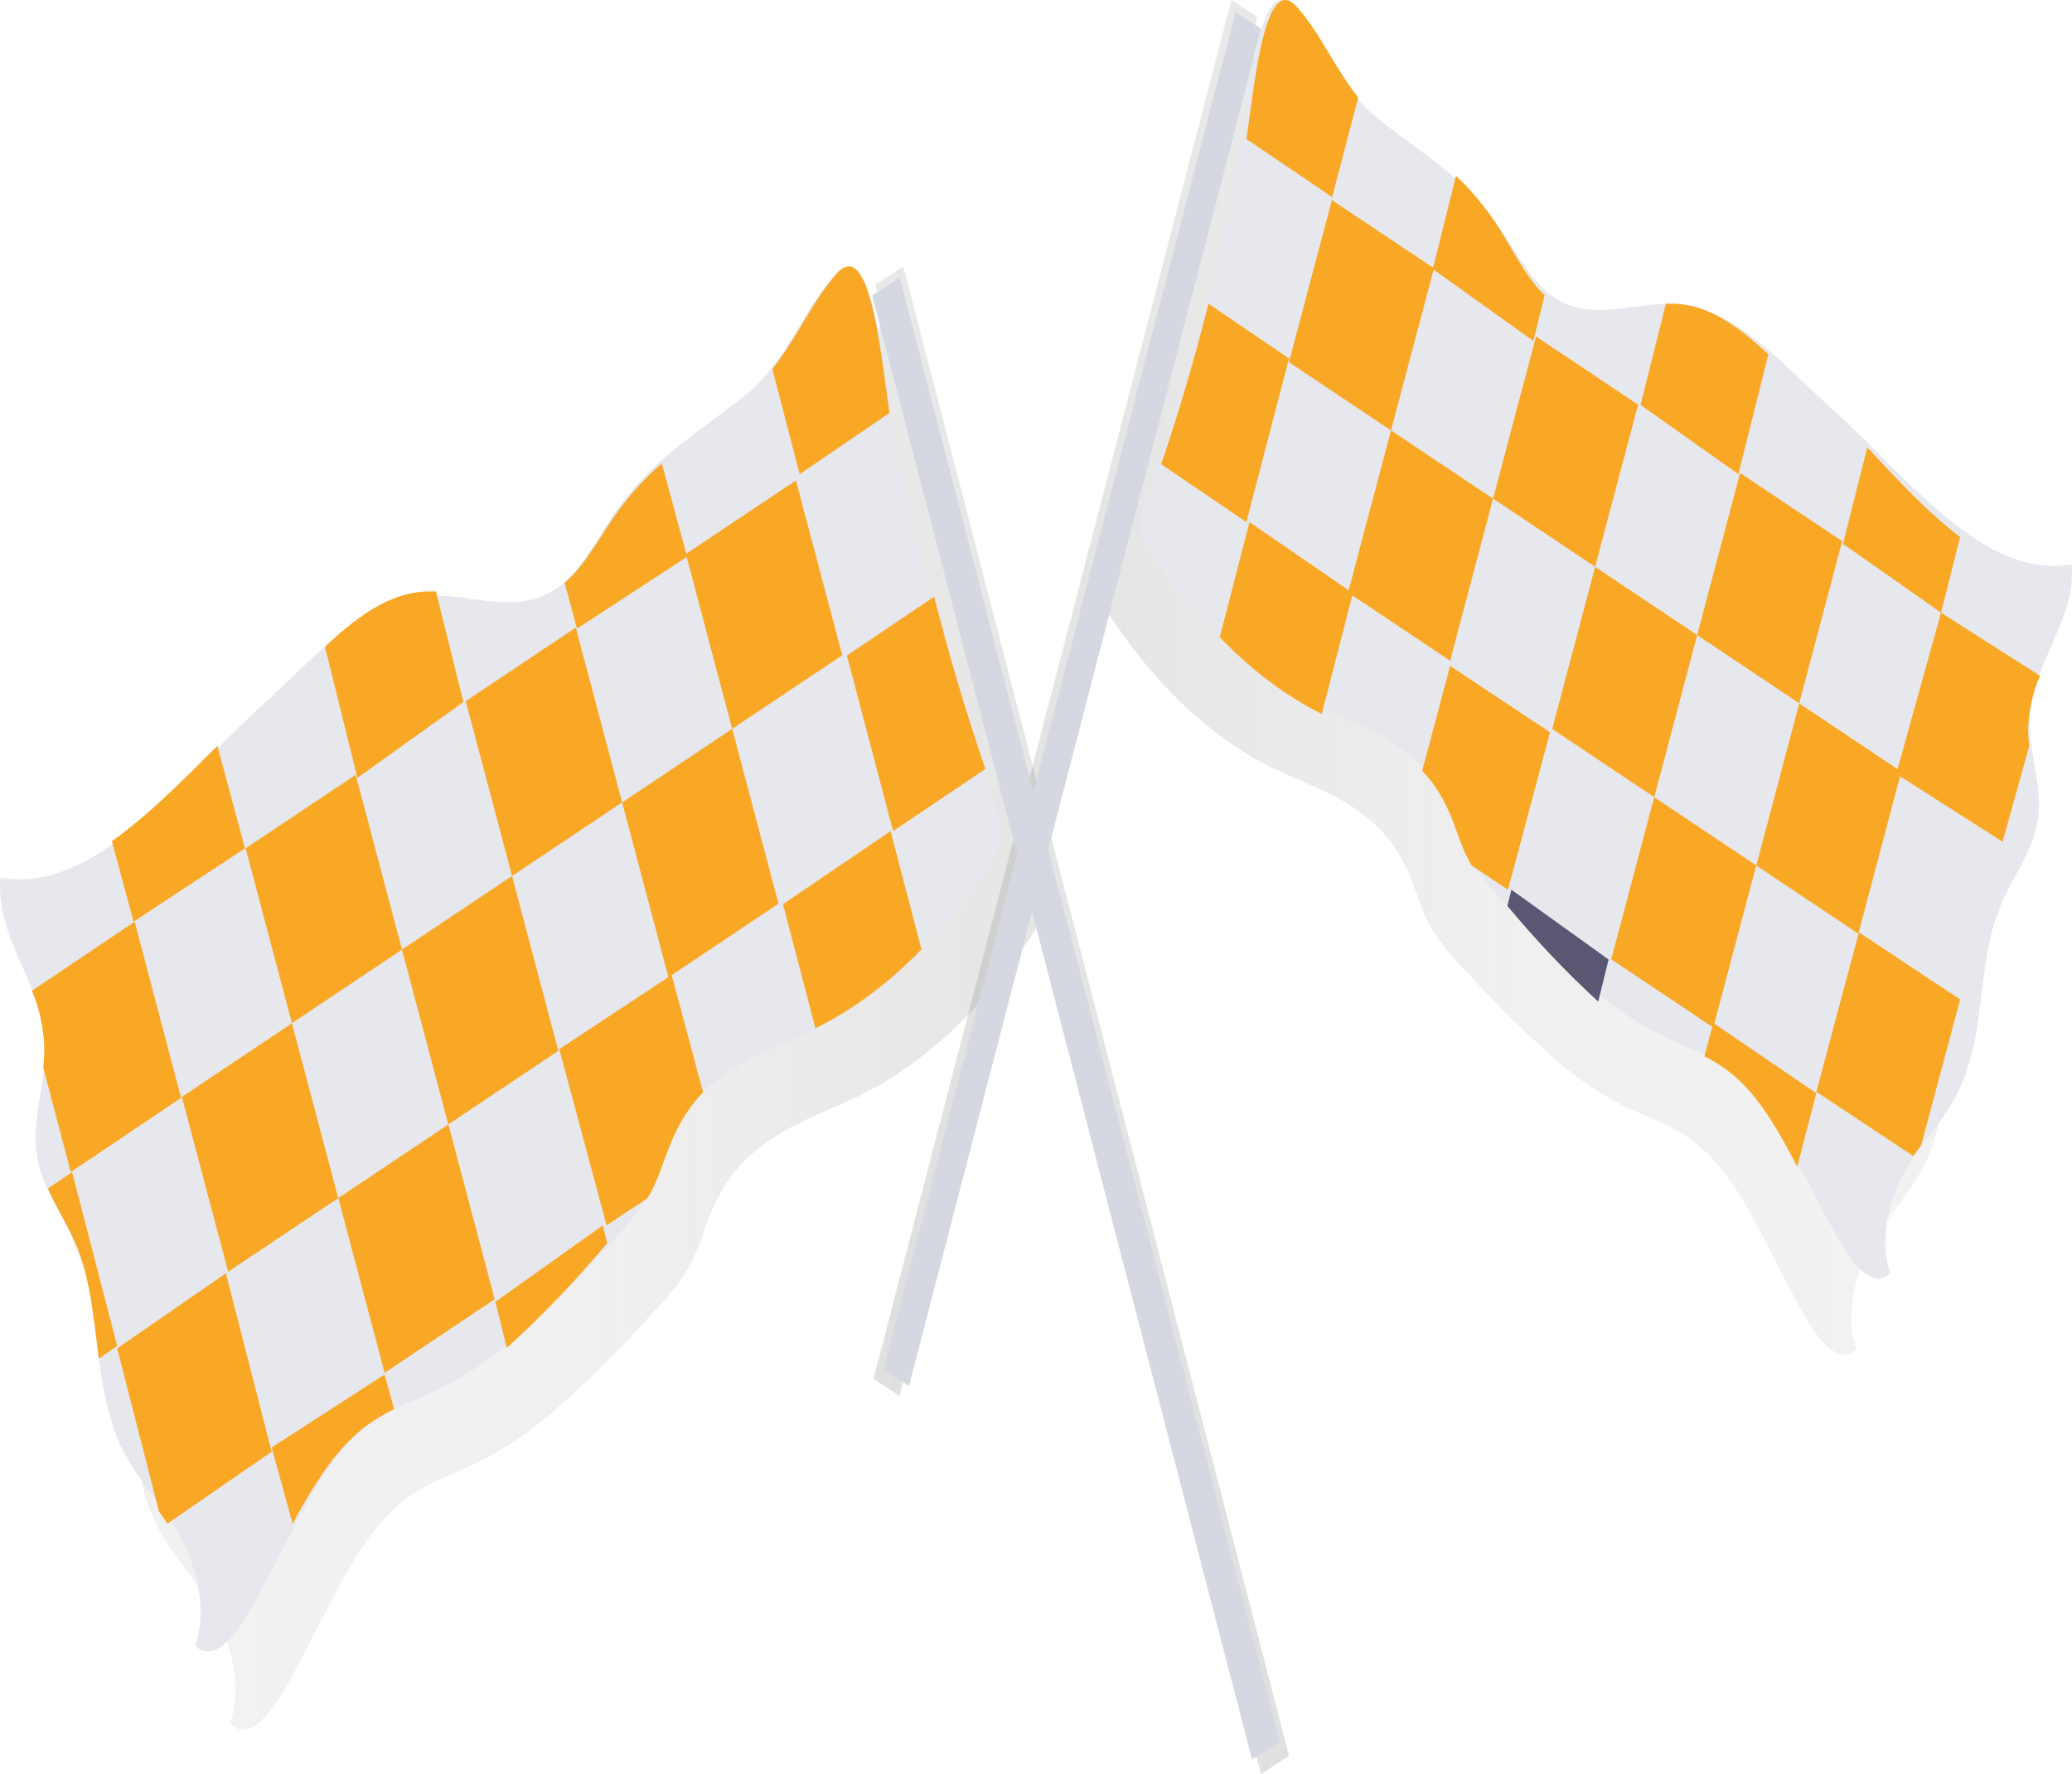 <svg width="389" height="333" viewBox="0 0 389 333" fill="none" xmlns="http://www.w3.org/2000/svg">
<path d="M12.313 198.634C9.551 191.461 5.423 184.894 6.067 176.758C13.64 178.14 20.823 175.205 27.762 170.112C34.701 165.02 41.142 158.359 47.632 151.853C50.189 149.291 52.736 146.776 55.274 144.447C59.295 140.767 63.286 136.684 67.376 133.097C73.231 127.974 79.214 123.782 85.782 122.974C86.963 122.834 88.163 122.803 89.363 122.834C97.464 123.098 105.857 126.545 112.981 120.769L113.42 120.397C117.451 116.872 120.398 110.864 123.863 106.019C126.353 102.591 129.065 99.594 131.953 97.076C137.204 92.418 142.903 88.692 148.291 84.298C149.665 83.158 150.971 81.822 152.194 80.308L153.112 79.143L153.317 78.864L153.98 77.963L154.4 77.373L154.829 76.752L155.161 76.255L155.698 75.448L155.756 75.355L156.615 74.004L156.957 73.46L157.552 72.498L157.904 71.923L159.699 68.989C160.402 67.855 161.124 66.737 161.866 65.651L162.568 64.657L162.773 64.377L163.339 63.617L163.613 63.26L164.169 62.576L164.442 62.235L165.282 61.272C165.542 60.989 165.816 60.74 166.101 60.527L164.345 53.447L169.595 50L242 329.553L236.749 333L195.321 173.078L195.028 173.544C185.431 188.602 173.679 199.727 160.782 205.963H160.704C153.492 209.425 145.421 211.878 139.351 218.384C137.198 220.61 135.328 223.459 133.837 226.784C132.412 230.013 131.417 233.693 129.884 236.798C129.601 237.373 129.289 237.932 128.977 238.46C127.202 241.254 125.238 243.727 123.121 245.835L122.145 246.844C115.858 253.888 109.307 260.317 102.529 266.097C98.618 269.337 94.54 272.038 90.339 274.17C87.285 275.723 84.132 276.856 81.078 278.394C79.019 279.38 77.02 280.659 75.105 282.213C69.933 286.514 65.96 293.252 62.203 300.441C58.914 306.745 55.791 313.406 52.18 319.15C49.926 322.737 46.481 326.106 43.738 324.01C43.549 323.859 43.367 323.688 43.192 323.498C43.27 323.265 43.348 323.032 43.416 322.784C45.573 315.595 42.919 306.714 39.347 300.938C38.976 300.348 38.595 299.758 38.205 299.183C37.815 298.609 37.121 297.631 36.556 296.855C33.501 292.678 30.251 288.796 28.133 283.409C26.52 278.881 25.423 273.934 24.893 268.798C23.917 261.485 23.273 253.955 20.775 247.729C19.125 243.614 16.695 240.105 14.919 236.162C13.794 233.835 13.056 231.096 12.772 228.197C12.372 223.135 13.845 218.198 14.402 213.167C14.565 211.796 14.63 210.4 14.597 209.006C14.4 205.297 13.614 201.728 12.313 198.634V198.634Z" fill="url(#paint0_linear_1093_390)"/>
<path d="M377.142 137.605C379.705 130.964 383.535 124.884 382.938 117.352C375.91 118.631 369.244 115.914 362.805 111.199C356.366 106.485 350.389 100.318 344.367 94.295C341.994 91.924 339.63 89.595 337.275 87.439C333.544 84.032 329.84 80.252 326.046 76.931C320.612 72.188 315.06 68.307 308.965 67.559C307.869 67.43 306.756 67.401 305.642 67.43C298.125 67.674 290.336 70.865 283.725 65.518L283.318 65.173C279.577 61.91 276.842 56.347 273.627 51.862C271.316 48.689 268.8 45.913 266.12 43.583C261.247 39.27 255.958 35.821 250.959 31.753C249.684 30.697 248.471 29.461 247.337 28.059L246.485 26.98L246.295 26.722L245.679 25.888L245.29 25.342L244.891 24.767L244.584 24.307L244.085 23.559L244.031 23.473L243.234 22.223L242.917 21.72L242.365 20.828L242.039 20.297L240.372 17.58C239.72 16.53 239.05 15.495 238.362 14.489L237.71 13.569L237.52 13.311L236.994 12.606L236.741 12.276L236.225 11.643L235.971 11.327L235.192 10.436C234.95 10.174 234.696 9.943 234.431 9.746L236.062 3.191L231.189 0L164 258.809L168.872 262L207.317 113.945L207.588 114.376C216.494 128.317 227.399 138.617 239.367 144.39H239.44C246.132 147.595 253.622 149.866 259.255 155.889C261.252 157.95 262.988 160.588 264.372 163.666C265.694 166.655 266.618 170.062 268.04 172.937C268.302 173.469 268.592 173.986 268.882 174.475C270.529 177.062 272.351 179.352 274.316 181.303L275.221 182.237C281.056 188.758 287.135 194.711 293.425 200.061C297.054 203.061 300.838 205.561 304.736 207.536C307.571 208.973 310.496 210.023 313.33 211.446C315.241 212.359 317.096 213.543 318.873 214.982C323.673 218.963 327.359 225.202 330.845 231.857C333.897 237.693 336.795 243.86 340.146 249.178C342.238 252.499 345.435 255.618 347.98 253.677C348.156 253.537 348.325 253.379 348.487 253.203C348.415 252.987 348.342 252.772 348.279 252.542C346.277 245.886 348.741 237.664 352.055 232.317C352.4 231.771 352.753 231.225 353.115 230.693C353.477 230.161 354.12 229.255 354.646 228.537C357.48 224.67 360.496 221.076 362.461 216.089C363.958 211.897 364.976 207.317 365.468 202.562C366.374 195.792 366.971 188.821 369.29 183.056C370.82 179.247 373.075 175.999 374.723 172.348C375.767 170.194 376.452 167.658 376.716 164.974C377.087 160.288 375.72 155.717 375.204 151.059C375.052 149.79 374.992 148.498 375.022 147.207C375.205 143.773 375.934 140.469 377.142 137.605V137.605Z" fill="url(#paint1_linear_1093_390)"/>
<path d="M235.062 330.262L240.24 326.873L168.927 52.102L163.749 55.491L235.062 330.262Z" fill="#D6D8E1"/>
<path d="M170.658 260.16L165.857 257.018L231.979 2.25L236.78 5.393L170.658 260.16Z" fill="#D6D8E1"/>
<path d="M14.581 234.474C17.045 240.584 17.691 247.981 18.64 255.162C19.164 260.206 20.246 265.062 21.838 269.507C23.931 274.796 27.129 278.626 30.132 282.721C30.679 283.465 31.227 284.272 31.755 285C32.283 285.729 32.518 286.133 32.88 286.722C36.401 292.383 39.012 301.098 36.89 308.17C36.822 308.403 36.753 308.635 36.665 308.868C36.837 309.052 37.017 309.218 37.203 309.364C39.902 311.427 43.296 308.108 45.517 304.588C49.077 298.943 52.157 292.398 55.395 286.21C59.092 279.138 63.014 272.532 68.109 268.298C69.991 266.772 71.955 265.516 73.978 264.545C76.98 262.994 80.091 261.893 83.103 260.388C87.245 258.296 91.266 255.645 95.123 252.463C101.801 246.788 108.255 240.475 114.449 233.559L115.369 232.566C117.455 230.496 119.39 228.067 121.139 225.323C121.452 224.796 121.755 224.253 122.029 223.695C123.536 220.593 124.523 217.026 125.942 213.863C127.413 210.597 129.257 207.798 131.38 205.612C137.365 199.3 145.307 196.881 152.417 193.484H152.496C165.203 187.36 176.782 176.434 186.238 161.645C187.024 160.61 187.611 159.245 187.93 157.706C188.234 155.519 187.49 153.364 186.776 151.503C185.942 149.249 185.13 146.974 184.341 144.679C180.731 134.265 177.507 123.525 174.688 112.514C174.071 110.11 173.475 107.691 172.898 105.256C171.418 99.053 170.068 92.761 168.849 86.382C168.448 84.258 168.056 82.148 167.685 80.008C167.616 79.605 167.548 79.171 167.47 78.706C165.846 68.237 163.675 44.09 156.995 51.333C155.002 53.577 153.152 56.122 151.469 58.932C150.168 61.026 148.896 63.181 147.556 65.26C146.467 66.964 145.314 68.564 144.104 70.052C142.878 71.541 141.568 72.849 140.192 73.96C134.891 78.271 129.267 81.885 124.093 86.506C121.248 88.977 118.576 91.92 116.122 95.284C112.709 100.061 109.804 105.954 105.833 109.412L105.393 109.769C98.37 115.445 90.106 112.049 82.125 111.785C80.941 111.785 79.758 111.785 78.594 111.925C72.119 112.716 66.192 116.841 60.461 121.866C56.431 125.402 52.5 129.403 48.539 133.016C46.035 135.296 43.531 137.762 41.008 140.29C34.601 146.68 28.127 153.395 21.447 158.218C14.767 163.041 7.529 166.112 0.066 164.747C-0.569 172.734 3.499 179.185 6.218 186.242C7.516 189.269 8.307 192.77 8.517 196.416C8.548 197.782 8.483 199.151 8.321 200.494C7.773 205.441 6.365 210.28 6.717 215.258C7.003 218.082 7.729 220.747 8.83 223.013C10.561 226.983 12.928 230.441 14.581 234.474Z" fill="#E6E8ED"/>
<path d="M375.428 170.283C373.133 175.924 372.532 182.752 371.649 189.38C371.162 194.036 370.154 198.519 368.672 202.622C366.724 207.504 363.747 211.04 360.952 214.819C360.442 215.506 359.932 216.251 359.441 216.923C358.949 217.596 358.73 217.969 358.394 218.513C355.116 223.738 352.685 231.783 354.661 238.311C354.725 238.526 354.788 238.74 354.87 238.955C354.71 239.125 354.543 239.278 354.37 239.413C351.857 241.317 348.698 238.254 346.631 235.004C343.317 229.793 340.449 223.752 337.436 218.04C333.994 211.512 330.344 205.414 325.6 201.506C323.849 200.097 322.021 198.938 320.138 198.041C317.343 196.61 314.448 195.593 311.644 194.205C307.788 192.273 304.044 189.826 300.455 186.889C294.239 181.651 288.231 175.823 282.465 169.439L281.609 168.522C279.667 166.612 277.866 164.37 276.237 161.837C275.946 161.35 275.664 160.849 275.409 160.334C274.007 157.471 273.087 154.178 271.767 151.258C270.398 148.243 268.681 145.66 266.705 143.642C261.133 137.815 253.741 135.582 247.122 132.447H247.049C235.221 126.794 224.442 116.708 215.64 103.057C214.908 102.101 214.363 100.841 214.065 99.421C213.783 97.403 214.474 95.413 215.139 93.695C215.916 91.614 216.672 89.515 217.406 87.396C220.767 77.783 223.767 67.869 226.392 57.705C226.965 55.486 227.521 53.253 228.058 51.006C229.436 45.279 230.692 39.472 231.827 33.584C232.2 31.622 232.565 29.675 232.91 27.7C232.974 27.328 233.038 26.927 233.111 26.497C234.622 16.834 236.643 -5.455 242.861 1.23C244.716 3.302 246.439 5.651 248.005 8.245C249.216 10.178 250.4 12.168 251.647 14.086C252.661 15.659 253.735 17.136 254.861 18.509C256.002 19.884 257.221 21.091 258.502 22.117C263.437 26.096 268.672 29.432 273.488 33.698C276.136 35.979 278.624 38.695 280.908 41.801C284.085 46.21 286.789 51.65 290.485 54.842L290.895 55.172C297.432 60.411 305.125 57.276 312.554 57.033C313.656 57.033 314.757 57.033 315.841 57.161C321.868 57.892 327.385 61.699 332.72 66.338C336.471 69.602 340.131 73.295 343.818 76.631C346.148 78.735 348.479 81.011 350.828 83.345C356.791 89.243 362.818 95.441 369.036 99.894C375.255 104.346 381.992 107.18 388.938 105.92C389.53 113.293 385.743 119.248 383.212 125.762C382.003 128.556 381.267 131.788 381.072 135.153C381.043 136.415 381.104 137.678 381.254 138.918C381.764 143.484 383.075 147.951 382.747 152.546C382.481 155.152 381.805 157.613 380.781 159.704C379.169 163.369 376.966 166.561 375.428 170.283Z" fill="#E6E8ED"/>
<path d="M145 69.269L150.136 89L167 77.504C165.481 67.512 163.438 44.326 157.151 51.28C152.594 56.313 149.51 63.67 145 69.269Z" fill="#F9A826"/>
<path d="M255 18.281L250.097 37L234 26.093C235.45 16.614 237.4 -5.383 243.402 1.214C247.751 5.99 250.695 12.969 255 18.281Z" fill="#F9A826"/>
<path d="M106 109.416L108.327 118L129 104.502L124.247 87C121.403 89.416 118.731 92.294 116.278 95.584C112.845 100.271 109.98 106.034 106 109.416Z" fill="#F9A826"/>
<path d="M290 55.416L287.875 64L269 50.502L273.339 33C275.937 35.416 278.376 38.294 280.616 41.584C283.75 46.271 286.366 52.034 290 55.416Z" fill="#F9A826"/>
<path d="M61 121.388L67.107 146L87 131.776L81.843 111C80.705 111 79.566 111 78.446 111.144C72.217 111.943 66.514 116.194 61 121.388Z" fill="#F9A826"/>
<path d="M332 66.498L326.363 89L308 75.995L312.76 57C313.811 57 314.862 57 315.896 57.132C321.646 57.862 326.91 61.749 332 66.498Z" fill="#F9A826"/>
<path d="M21 157.876L25.078 173L46 159.237L40.814 140C34.341 146.433 27.779 153.113 21 157.876Z" fill="#F9A826"/>
<path d="M368 100.793L364.412 115L346 102.071L350.564 84C356.26 90.043 362.034 96.319 368 100.793Z" fill="#F9A826"/>
<path d="M137.461 136.806L158.127 122.996L149.431 90.176L128.765 103.986L137.461 136.806Z" fill="#F9A826"/>
<path d="M261.152 80.789L241.99 67.984L250.053 37.554L269.215 50.358L261.152 80.789Z" fill="#F9A826"/>
<path d="M96.132 164.423L116.799 150.613L108.103 117.793L87.437 131.603L96.132 164.423Z" fill="#F9A826"/>
<path d="M299.474 106.392L280.312 93.588L288.375 63.157L307.537 75.962L299.474 106.392Z" fill="#F9A826"/>
<path d="M54.808 192.054L75.475 178.244L66.779 145.424L46.112 159.234L54.808 192.054Z" fill="#F9A826"/>
<path d="M337.789 132.011L318.627 119.207L326.69 88.776L345.851 101.581L337.789 132.011Z" fill="#F9A826"/>
<path d="M8.106 200.349L13.289 220L34 206.075L25.281 173L6 185.955C7.3 189.009 8.093 192.541 8.302 196.218C8.335 197.603 8.269 198.988 8.106 200.349V200.349Z" fill="#F9A826"/>
<path d="M380.969 140.021L375.971 158L356 145.26L364.408 115L383 126.852C381.746 129.646 380.982 132.878 380.78 136.242C380.749 137.509 380.812 138.776 380.969 140.021V140.021Z" fill="#F9A826"/>
<path d="M159 123.039L167.673 156L185 144.337C181.403 133.867 178.191 123.07 175.382 112L159 123.039Z" fill="#F9A826"/>
<path d="M242 67.286L233.994 98L218 87.132C221.32 77.376 224.285 67.315 226.879 57L242 67.286Z" fill="#F9A826"/>
<path d="M125.496 183.439L146.162 169.629L137.466 136.809L116.8 150.619L125.496 183.439Z" fill="#F9A826"/>
<path d="M272.248 124.027L253.086 111.223L261.149 80.792L280.31 93.596L272.248 124.027Z" fill="#F9A826"/>
<path d="M84.16 211.058L104.826 197.248L96.13 164.428L75.464 178.238L84.16 211.058Z" fill="#F9A826"/>
<path d="M310.572 149.631L291.41 136.826L299.473 106.396L318.635 119.2L310.572 149.631Z" fill="#F9A826"/>
<path d="M42.838 238.702L63.504 224.893L54.808 192.073L34.142 205.882L42.838 238.702Z" fill="#F9A826"/>
<path d="M348.888 175.265L329.727 162.461L337.789 132.03L356.951 144.835L348.888 175.265Z" fill="#F9A826"/>
<path d="M147 169.713L153.087 193C160.114 189.558 166.815 184.576 173 178.194L167.2 156L147 169.713Z" fill="#F9A826"/>
<path d="M254 111.343L248.147 134C241.39 130.651 234.947 125.804 229 119.594L234.577 98L254 111.343Z" fill="#F9A826"/>
<path d="M105 196.925L113.874 230L121.561 224.915C121.88 224.383 122.189 223.836 122.468 223.272C124.004 220.143 125.011 216.545 126.456 213.353C127.956 210.058 129.836 207.235 132 205.029L126.097 183L105 196.925Z" fill="#F9A826"/>
<path d="M291 137.443L283.112 167L276.279 162.456C275.996 161.981 275.721 161.491 275.473 160.988C274.108 158.192 273.213 154.976 271.928 152.124C270.595 149.18 268.923 146.657 267 144.686L272.247 125L291 137.443Z" fill="#F9A826"/>
<path d="M72.209 257.685L92.875 243.875L84.179 211.055L63.513 224.865L72.209 257.685Z" fill="#F9A826"/>
<path d="M321.656 192.869L302.494 180.064L310.557 149.634L329.719 162.438L321.656 192.869Z" fill="#F9A826"/>
<path d="M22 253.098L29.839 283.671C30.38 284.432 30.92 285.255 31.441 286L51 272.488L42.408 239L22 253.098Z" fill="#F9A826"/>
<path d="M368 187.599L360.702 214.919C360.198 215.599 359.695 216.335 359.21 217L341 204.925L348.999 175L368 187.599Z" fill="#F9A826"/>
<path d="M18.548 255L22 252.638L13.536 220L9 223.088C10.683 226.948 13.013 230.375 14.592 234.389C16.998 240.487 17.625 247.852 18.548 255Z" fill="#F9A826"/>
<path d="M93 244.355L95.147 253C101.661 247.098 107.957 240.532 114 233.339L113.17 230L93 244.355Z" fill="#F9A826"/>
<path d="M302 180.107L300.058 188C294.164 182.611 288.468 176.616 283 170.048L283.751 167L302 180.107Z" fill="#5A5773"/>
<path d="M51 271.685L54.934 286C58.727 278.988 62.751 272.438 67.979 268.241C69.91 266.728 71.925 265.482 74 264.519L72.204 258L51 271.685Z" fill="#F9A826"/>
<path d="M341 205.196L337.408 219C333.945 212.239 330.271 205.923 325.497 201.875C323.735 200.416 321.895 199.215 320 198.287L321.64 192L341 205.196Z" fill="#F9A826"/>
<defs>
<linearGradient id="paint0_linear_1093_390" x1="241.98" y1="191.508" x2="5.999" y2="191.508" gradientUnits="userSpaceOnUse">
<stop stop-color="#808080" stop-opacity="0.25"/>
<stop offset="0.54" stop-color="#808080" stop-opacity="0.12"/>
<stop offset="1" stop-color="#808080" stop-opacity="0.1"/>
</linearGradient>
<linearGradient id="paint1_linear_1093_390" x1="164.018" y1="131.007" x2="383.001" y2="131.007" gradientUnits="userSpaceOnUse">
<stop stop-color="#808080" stop-opacity="0.25"/>
<stop offset="0.54" stop-color="#808080" stop-opacity="0.12"/>
<stop offset="1" stop-color="#808080" stop-opacity="0.1"/>
</linearGradient>
</defs>
</svg>
